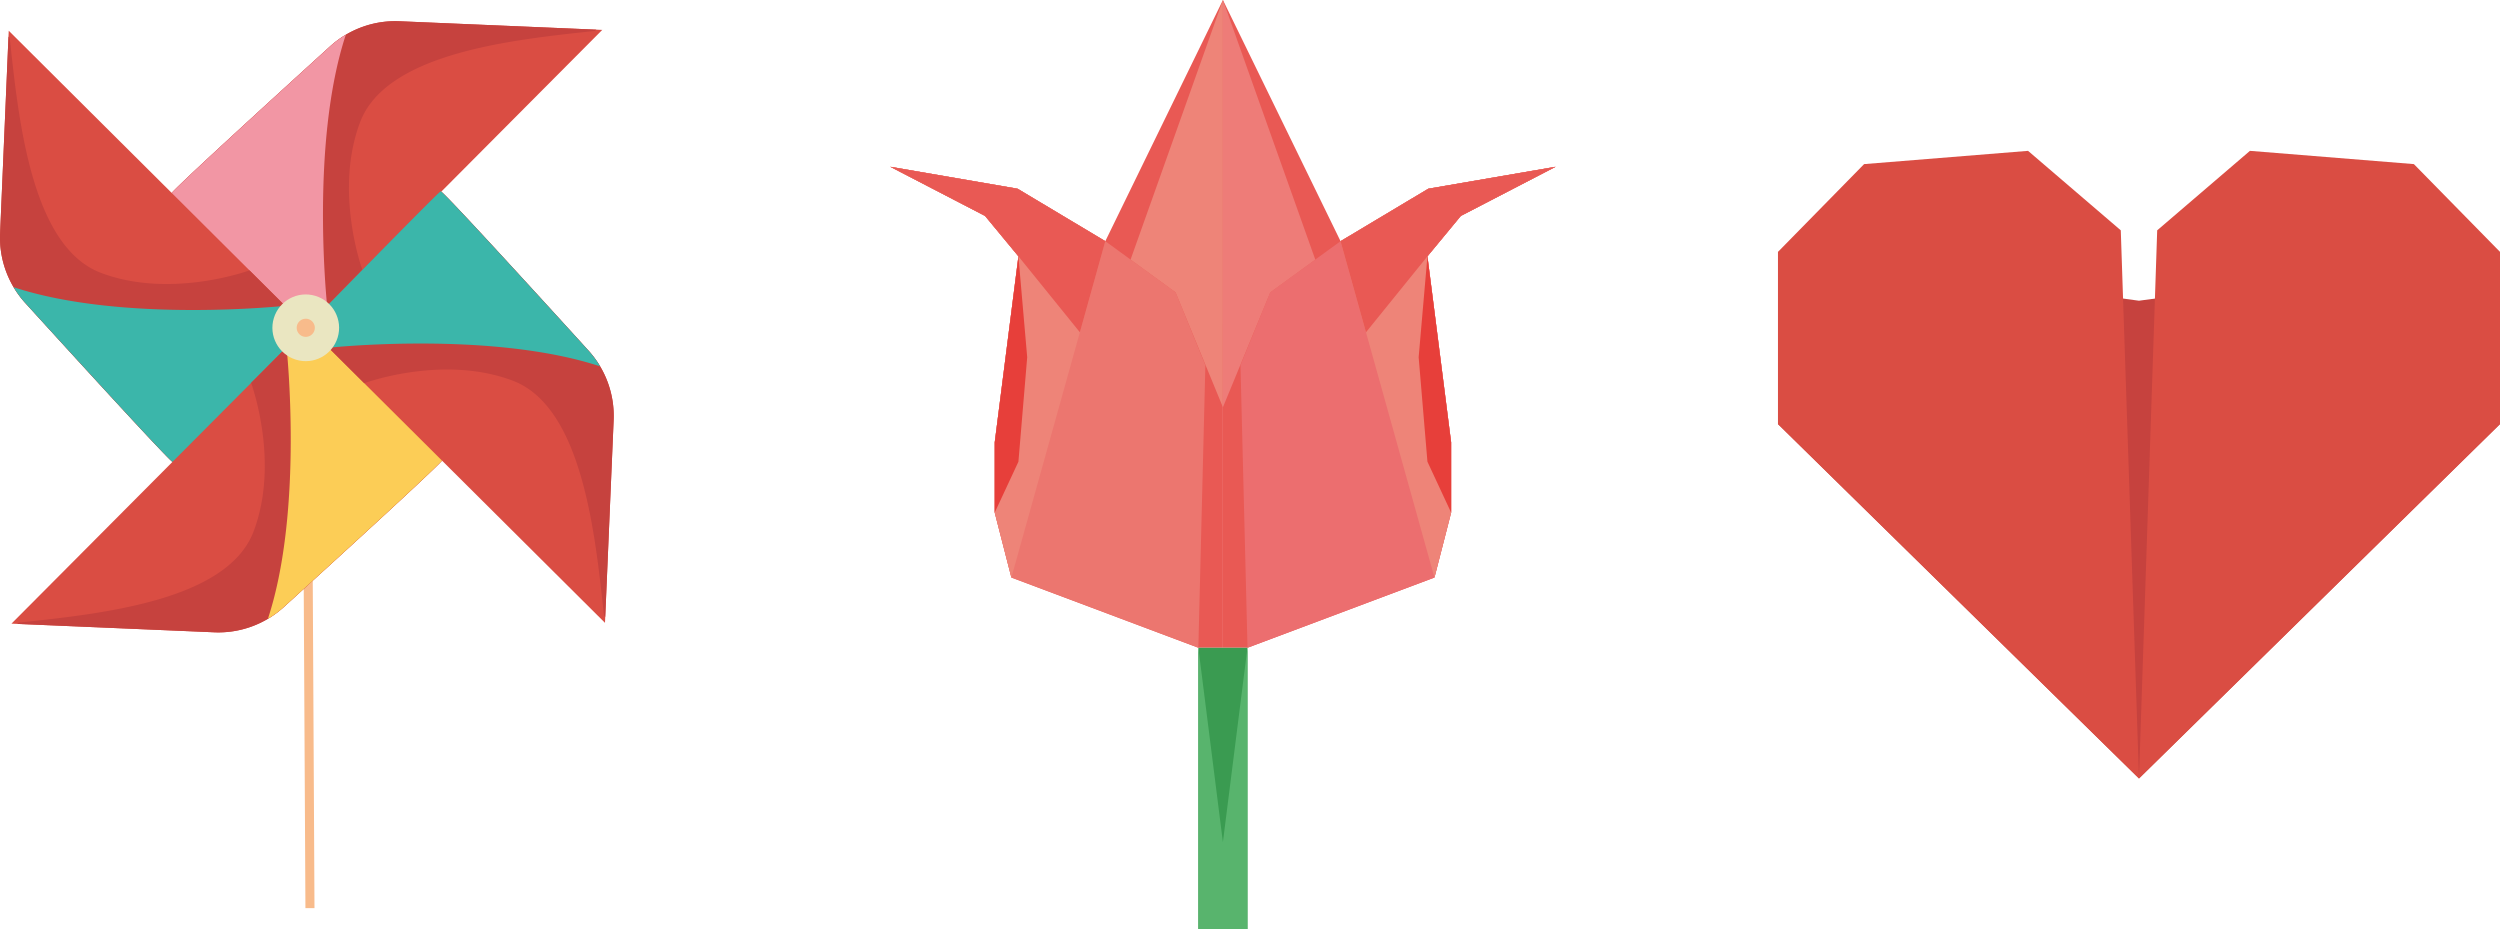 <svg xmlns="http://www.w3.org/2000/svg" width="714" height="265.412" viewBox="0 0 714 265.412"><defs><style>.a{fill:#e95954;}.b{fill:#ec766f;}.c{fill:#ee8478;}.d{fill:#e73f3a;}.e{fill:#ec6e6f;}.f{fill:#ee7c78;}.g{fill:#3a9b51;}.h{fill:#58b46d;}.i{fill:#f8bb8b;}.j{fill:#da4d43;}.k{fill:#c6423e;}.l{fill:#f296a4;}.m{fill:#3bb6aa;}.n{fill:#fccd56;}.o{fill:#eae6c1;}</style></defs><g transform="translate(-203.927 -321.845)"><g transform="translate(458.188 321.845)"><path class="a" d="M532.593,321.845,499,390.728l-25.068-14.987-36.348-6.267,27.073,14.038,9.526,11.531-6.768,53.144v20.054l4.763,18.55,53.395,20.054h7.019Z" transform="translate(-437.585 -321.845)"/><path class="b" d="M499,386.869l-25.068-14.987-36.348-6.267,27.073,14.038,9.526,11.531-6.768,53.144v20.054l4.763,18.55,53.395,20.054,2.005-80.708-8.5-20.8Z" transform="translate(-437.585 -317.986)"/><path class="c" d="M499,386.869l-25.068-14.987-36.348-6.267,27.073,14.038,9.526,11.531-6.768,53.144v20.054l4.763,18.55Z" transform="translate(-437.585 -317.986)"/><path class="a" d="M499,386.869l-25.068-14.987-36.348-6.267,27.073,14.038,9.526,11.531,17.553,21.7Z" transform="translate(-437.585 -317.986)"/><path class="d" d="M471.767,389.112,465,442.256V462.31l6.768-14.539,2.507-29.831Z" transform="translate(-435.168 -315.914)"/><path class="c" d="M527.032,321.845,500.656,395.98l12.859,9.361,13.517,32.819Z" transform="translate(-432.024 -321.845)"/><g transform="translate(95.007)"><path class="a" d="M524.894,321.845l33.591,68.884,25.068-14.987,36.349-6.267-27.073,14.038L583.3,395.043l6.768,53.144v20.054l-4.763,18.55-53.395,20.054h-7.019Z" transform="translate(-524.894 -321.845)"/><path class="e" d="M558.079,386.869l25.068-14.987,36.349-6.267-27.073,14.038L582.9,391.184l6.768,53.144v20.054l-4.763,18.55-53.395,20.054L529.5,422.279l8.5-20.8Z" transform="translate(-524.488 -317.986)"/><path class="c" d="M555.764,386.869l25.068-14.987,36.349-6.267-27.073,14.038-9.526,11.531,6.768,53.144v20.054l-4.763,18.55Z" transform="translate(-522.173 -317.986)"/><path class="a" d="M555.764,386.869l25.068-14.987,36.349-6.267-27.073,14.038-9.526,11.531-17.553,21.7Z" transform="translate(-522.173 -317.986)"/><path class="d" d="M578.773,389.112l6.768,53.144V462.31l-6.768-14.539-2.507-29.831Z" transform="translate(-520.365 -315.914)"/><path class="f" d="M524.894,321.845,551.27,395.98l-12.859,9.361L524.894,438.16Z" transform="translate(-524.894 -321.845)"/></g><g transform="translate(87.988 185.001)"><rect class="g" width="14.023" height="80.411"/><path class="h" d="M532.467,572.267H518.444V491.856l7.012,55.528,7.012-55.528Z" transform="translate(-518.444 -491.856)"/></g></g><g transform="translate(203.927 327.89)"><rect class="i" width="2.588" height="157.779" transform="translate(86.393 95.546) rotate(-0.304)"/><g transform="translate(48.766)"><path class="j" d="M371.983,329.893l-57.911-2.468a27.74,27.74,0,0,0-19.845,7.192c-15.227,13.849-45.679,41.638-45.484,42.212.26.765,38.556,38.146,38.556,38.146Z" transform="translate(-248.741 -327.4)"/><path class="k" d="M302.836,356.214c7.6-20.03,44.508-23.582,67.05-26.031.148-.118.287-.237.417-.361l-56.231-2.4a27.74,27.74,0,0,0-19.845,7.192c-15.227,13.849-45.679,41.638-45.484,42.212.26.765,38.556,38.146,38.556,38.146l16.243-16.319S295.251,376.2,302.836,356.214Z" transform="translate(-248.741 -327.4)"/><path class="l" d="M298.74,330.965a27.716,27.716,0,0,0-4.514,3.337C279,348.152,248.547,375.94,248.742,376.515c.26.765,38.556,38.146,38.556,38.146l6.122-6.151S288.446,362.24,298.74,330.965Z" transform="translate(-248.741 -327.086)"/></g><g transform="translate(0 2.728)"><path class="j" d="M206.42,329.907l-2.468,57.913a27.736,27.736,0,0,0,7.193,19.845c13.848,15.227,41.637,45.679,42.211,45.485.766-.26,38.146-38.556,38.146-38.556Z" transform="translate(-203.927 -329.907)"/><path class="k" d="M232.741,398.919c-20.03-7.6-23.581-44.508-26.03-67.05q-.176-.222-.361-.417l-2.4,56.231a27.736,27.736,0,0,0,7.193,19.845c13.848,15.227,41.637,45.679,42.211,45.485.766-.26,38.146-38.556,38.146-38.556l-16.319-16.243S252.724,406.5,232.741,398.919Z" transform="translate(-203.927 -329.771)"/><path class="m" d="M207.493,397.216a27.653,27.653,0,0,0,3.337,4.514c13.848,15.227,41.637,45.679,42.211,45.484.766-.26,38.146-38.556,38.146-38.556l-6.151-6.122S238.768,407.51,207.493,397.216Z" transform="translate(-203.612 -323.972)"/></g><g transform="translate(3.273 86.99)"><path class="j" d="M206.935,492.422l57.913,2.469a27.736,27.736,0,0,0,19.845-7.193c15.227-13.848,45.678-41.638,45.483-42.211-.259-.766-38.555-38.146-38.555-38.146Z" transform="translate(-206.935 -407.341)"/><path class="k" d="M275.947,466.1c-7.6,20.03-44.508,23.582-67.05,26.031q-.222.176-.417.361l56.231,2.4a27.732,27.732,0,0,0,19.845-7.192c15.227-13.848,45.678-41.638,45.483-42.211-.259-.766-38.555-38.146-38.555-38.146L275.242,423.66S283.532,446.118,275.947,466.1Z" transform="translate(-206.799 -407.341)"/><path class="n" d="M274.244,491.036a27.717,27.717,0,0,0,4.514-3.337c15.227-13.848,45.678-41.638,45.483-42.211-.259-.766-38.555-38.146-38.555-38.146l-6.122,6.15S284.538,459.76,274.244,491.036Z" transform="translate(-201 -407.341)"/></g><g transform="translate(87.707 48.594)"><path class="j" d="M369.608,495.3l2.468-57.913a27.738,27.738,0,0,0-7.192-19.845c-13.848-15.227-41.638-45.678-42.211-45.483-.766.259-38.146,38.555-38.146,38.555Z" transform="translate(-284.527 -372.056)"/><path class="k" d="M343.287,426.15c20.03,7.6,23.582,44.508,26.031,67.051.118.147.237.287.361.416l2.4-56.231a27.738,27.738,0,0,0-7.192-19.845c-13.848-15.227-41.638-45.678-42.211-45.483-.766.259-38.146,38.555-38.146,38.555l16.319,16.243S323.3,418.566,343.287,426.15Z" transform="translate(-284.527 -372.056)"/><path class="m" d="M368.222,422.054a27.719,27.719,0,0,0-3.337-4.514c-13.848-15.227-41.638-45.678-42.211-45.483-.766.259-38.146,38.555-38.146,38.555l6.15,6.122S336.946,411.76,368.222,422.054Z" transform="translate(-284.527 -372.056)"/></g><circle class="o" cx="9.526" cy="9.526" r="9.526" transform="translate(75.439 93.921) rotate(-73.107)"/><path class="i" d="M281.8,408.1a2.587,2.587,0,1,1,2.6,2.574A2.587,2.587,0,0,1,281.8,408.1Z" transform="translate(-197.061 -320.514)"/></g><g transform="translate(711.718 364.926)"><path class="k" d="M670.572,387.948l103.1,13.952,103.1-13.952v49.187l-103.1,101.213-103.1-101.213Z" transform="translate(-670.572 -359.097)"/><path class="j" d="M773.677,540.686l-5.2-156.549-26.486-22.7-46.823,3.784-24.594,25.067v49.187Z" transform="translate(-670.572 -361.435)"/><path class="j" d="M765.322,540.686l5.2-156.549,26.486-22.7,46.823,3.784,24.594,25.067v49.187Z" transform="translate(-662.218 -361.435)"/></g></g></svg>